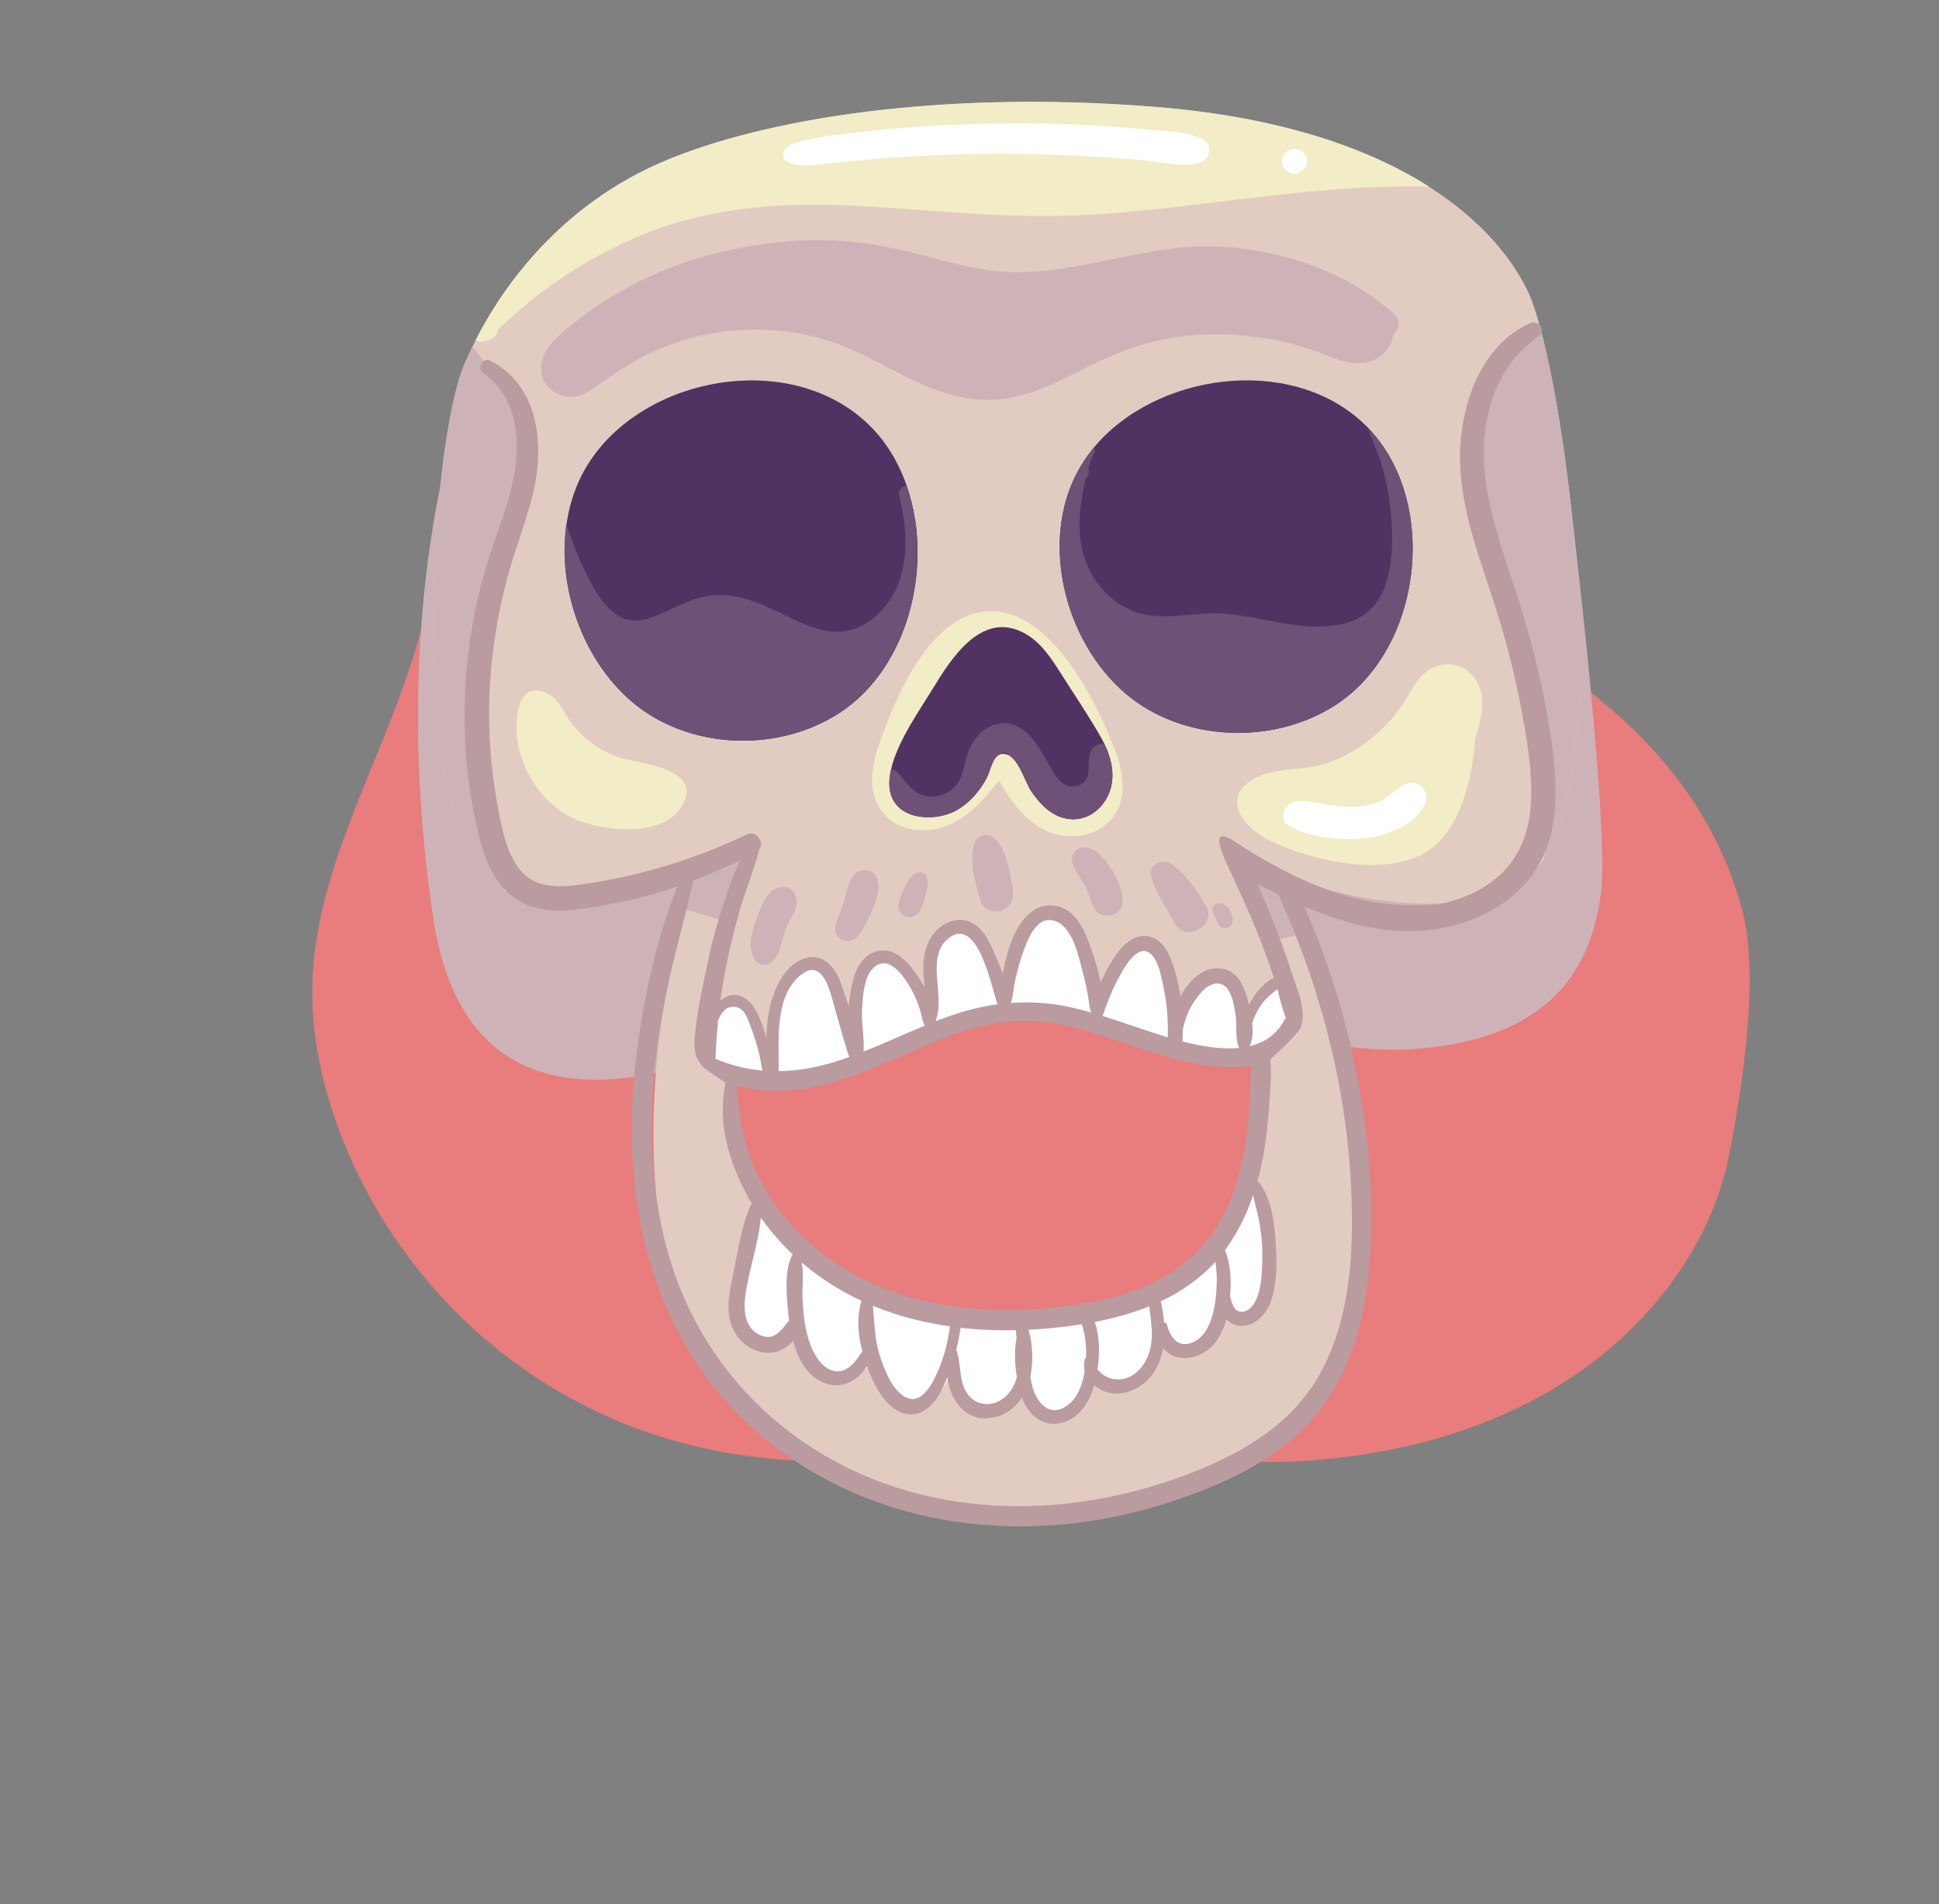 <svg width="167" height="164" viewBox="0 0 167 164" fill="none" xmlns="http://www.w3.org/2000/svg">
<rect x="0" y="0" width="167" height="164" fill="#808080" stroke="none"/>
<g id="Group 60">
<path id="Vector" d="M52.289 121.999C59.955 125.408 68.705 126.566 77.334 125.42C81.387 124.883 85.093 123.222 89.046 122.412C93.505 121.505 96.877 123.223 100.883 124.615C104.92 126.017 109.387 126.111 113.775 125.72C121.344 125.047 129.035 122.892 135.563 118.498C142.095 114.1 147.351 107.279 148.876 99.677C150.068 93.74 151.565 84.034 150.053 78.393C144.516 57.751 121.51 51.852 112.952 44.892C103.561 37.253 98.873 24.665 88.862 17.847C81.071 12.537 70.427 11.445 61.044 14.985C51.656 18.53 43.743 26.623 40.359 36.153C38.229 42.144 37.832 48.481 36.175 54.584C33.478 64.549 27.429 73.943 26.928 84.087C26.691 88.832 27.712 93.47 29.362 97.761C33.518 108.546 41.844 117.343 52.294 121.994L52.289 121.999Z" fill="#E97C7C"/>
<g id="crane">
<path id="Vector_2" d="M110.747 88.848C110.747 88.848 117.326 91.591 125.735 89.824C134.145 88.052 137.121 82.901 137.89 76.889C138.66 70.878 135.105 41.926 135.105 41.926L84.946 48.759L91.923 63.291C91.923 63.291 104.853 81.924 105.012 82.397C105.166 82.869 110.747 88.848 110.747 88.848Z" fill="#CDB3B7"/>
<path id="Vector_3" d="M39.977 34.24C39.977 34.24 33.228 51.865 37.313 79.056C41.399 106.247 72.946 85.284 72.946 85.284L73.933 53.281C73.933 53.281 60.812 40.309 59.804 40.012C58.796 39.72 45.988 36.723 45.988 36.723L39.977 34.234V34.24Z" fill="#CDB3B7"/>
<path id="Vector_4" d="M115.835 114.93C110.959 124.634 100.502 132.348 86.166 130.979C71.836 129.611 59.686 120.936 57.257 108.325C55.039 96.812 57.002 85.102 59.119 78.348C60.212 74.857 61.167 72.73 61.167 72.73C61.167 72.73 64.806 68.247 67.151 71.175C65.91 73.319 64.886 76.412 64.117 79.839C62.456 87.24 62.371 95.591 63.464 99.857C64.191 102.701 69.374 109.837 75.21 112.474C81.047 115.111 90.793 116.188 99.027 111.837C107.261 107.486 107.935 100.223 108.365 94.085C108.545 91.517 108.269 86.132 106.566 81.77C104.2 75.706 101.271 69.897 101.271 69.897C101.271 69.897 97.802 65.429 109.315 72.953C110.572 74.778 111.803 77.287 112.928 80.205C117.077 90.976 119.666 107.285 115.83 114.92L115.835 114.93Z" fill="#E2CCC1"/>
<path id="Vector_5" d="M112.938 80.218L106.572 81.777C104.206 75.713 101.277 69.903 101.277 69.903C101.277 69.903 97.807 65.436 109.32 72.96C110.578 74.785 111.808 77.294 112.933 80.212L112.938 80.218Z" fill="#CDB3B7"/>
<path id="Vector_6" d="M67.152 71.182C65.91 73.326 64.886 76.419 64.117 79.846L59.119 78.355C60.212 74.864 61.167 72.737 61.167 72.737C61.167 72.737 64.807 68.254 67.152 71.182Z" fill="#CDB3B7"/>
<path id="Vector_7" d="M132.935 73.998C132.14 75.276 131.158 76.189 129.97 76.64C119.369 80.662 105.469 73.25 105.469 73.25C105.469 73.25 108.8 78.741 110.376 84.296C110.61 85.129 110.811 85.957 110.949 86.774C111.236 88.45 110.424 90.121 108.917 90.907C105.792 92.53 103.935 91.411 99.532 90.36C94.12 89.071 92.634 86.981 87.419 86.88C82.75 86.79 71.386 95.326 62.77 92.392C62.138 92.175 61.592 91.814 61.167 91.352C60.355 90.487 59.963 89.273 60.18 88.042C61.459 80.847 64.977 73.239 64.977 73.239C63.114 72.767 50.821 81.325 43.218 76.56C42.953 76.396 42.699 76.216 42.449 76.019C34.937 70.114 37.091 38.201 39.977 31.416C40.2 30.895 40.433 30.376 40.688 29.861C40.783 29.67 40.873 29.479 40.974 29.288C44.046 23.261 49.198 17.557 56.291 14.289C64.218 10.639 79.7 7.615 99.537 9.217C110.291 10.087 117.884 12.777 123.083 16.088C127.471 18.884 130.155 22.12 131.588 25.081C131.933 25.792 132.309 26.922 132.697 28.375C135.418 38.658 138.512 65.127 132.935 74.014V73.998Z" fill="#E2CCC1"/>
<path id="Vector_8" d="M95.266 62.74C93.579 58.931 90.013 52.501 85.175 52.649C80.14 52.803 77.126 60.045 75.715 64.088C75.009 66.109 74.633 68.603 76.293 70.279C77.79 71.786 80.262 71.813 82.071 70.905C83.026 70.428 83.854 69.717 84.581 68.942C84.968 68.528 85.339 68.094 85.705 67.658C85.817 67.526 85.928 67.372 86.056 67.245C86.066 67.26 86.077 67.276 86.093 67.292C86.188 67.467 86.289 67.637 86.39 67.807C87.472 69.621 88.952 71.404 91.106 71.892C93.043 72.333 95.255 71.691 96.21 69.839C97.367 67.595 96.2 64.857 95.261 62.74H95.266Z" fill="#F2ECC7"/>
<path id="Vector_9" d="M78.814 44.792C78.66 43.773 78.416 42.781 78.087 41.826C77.382 39.789 76.262 37.943 74.718 36.478C67.699 29.809 54.308 32.611 50.079 40.977C49.416 42.293 48.992 43.72 48.785 45.195C48.015 50.639 50.196 56.761 54.324 60.353C59.189 64.582 66.988 64.916 72.384 61.356C77.466 57.998 79.769 50.994 78.825 44.797L78.814 44.792Z" fill="#523263"/>
<path id="Vector_10" d="M121.461 44.532C121.01 41.63 119.816 38.913 117.827 36.85C117.678 36.696 117.524 36.542 117.36 36.393C111.03 30.515 99.538 32.16 94.227 38.526C93.644 39.227 93.135 39.985 92.715 40.797C89.606 46.808 91.707 55.286 96.96 59.754C101.825 63.892 109.624 64.221 115.02 60.73C120.103 57.446 122.4 50.591 121.461 44.527V44.532Z" fill="#523263"/>
<path id="Vector_11" d="M95.112 64.056C95.022 63.876 94.926 63.696 94.825 63.515C93.78 61.674 92.576 59.907 91.44 58.114C90.549 56.703 89.605 55.212 88.055 54.448C84.453 52.676 81.885 56.772 80.32 59.345C79.307 61.011 77.301 63.823 76.744 66.258C76.58 66.964 76.543 67.638 76.68 68.242C77.232 70.641 80.458 70.805 82.288 69.839C83.403 69.25 84.251 68.279 84.877 67.203C85.307 66.465 85.435 65.239 86.103 64.985C86.278 64.916 86.49 64.91 86.761 65.001C86.846 65.027 86.925 65.07 87.005 65.128C87.838 65.685 88.353 67.478 88.851 68.2C89.584 69.256 90.512 70.248 91.822 70.502C93.441 70.821 94.873 69.834 95.494 68.375C96.104 66.942 95.764 65.404 95.112 64.056Z" fill="#523263"/>
<path id="Vector_12" d="M108.923 90.907C105.798 92.531 103.941 91.411 99.537 90.361C94.126 89.072 92.64 86.981 87.425 86.88C82.756 86.79 71.391 95.327 62.775 92.393C62.144 92.175 61.597 91.814 61.173 91.353C61.412 89.464 61.629 85.941 63.152 85.941C65.163 85.941 66.664 91.602 66.664 91.602C66.664 91.602 66.547 82.742 69.747 83.432C72.941 84.121 74.092 90.058 74.092 90.058C74.092 90.058 73.296 84.36 75.227 82.896C77.127 81.458 80.315 87.294 80.421 87.49C80.39 87.273 79.318 80.084 81.769 79.516C84.257 78.938 86.793 85.925 86.793 85.925C86.793 85.925 87.701 78.009 90.73 78.524C93.76 79.039 94.062 86.535 94.062 86.535C94.062 86.535 95.866 80.768 98.747 81.585C101.628 82.397 101.293 89.374 101.293 89.374C101.293 89.374 102.174 84.228 105.018 84.413C107.772 84.599 107.427 89.639 107.405 89.957C107.453 89.629 108.265 84.44 110.382 84.302C110.615 85.135 110.817 85.962 110.955 86.779C111.241 88.456 110.43 90.127 108.923 90.912V90.907Z" fill="white"/>
<path id="Vector_13" d="M64.717 105.105C64.717 105.105 61.465 115.44 65.439 115.514C68.389 115.074 68.277 113.238 68.277 113.238C68.277 113.238 69.158 120.326 72.357 119.042C75.556 117.764 75.222 116.867 75.222 116.867C75.222 116.867 76.639 121.727 78.851 121.345C81.058 120.963 81.886 118.156 81.886 118.156C81.886 118.156 82.469 122.114 85.027 122.178C87.584 122.242 88.194 117.907 87.828 118.156C87.457 118.406 89.653 123.266 91.818 122.178C93.983 121.09 94.131 117.318 94.131 117.318C94.131 117.318 94.699 120.475 97.283 119.695C99.866 118.915 100.248 114.543 100.248 114.543C100.248 114.543 101.018 117.636 103.06 116.745C105.103 115.854 105.469 110.829 105.469 110.829C105.469 110.829 106.016 114.575 107.931 113.1C109.841 111.625 109.475 104.267 107.931 102.638C103.734 108.394 102.466 110.405 96.046 112.23C89.627 114.055 82.225 113.588 78.416 112.713C69.736 110.729 67.444 103.704 64.717 105.105Z" fill="white"/>
<path id="Vector_14" d="M45.441 41.083C44.529 46.118 37.547 69.351 43.484 76.636C43.394 76.609 43.303 76.583 43.218 76.551C42.953 76.387 42.699 76.206 42.449 76.01C34.937 70.105 37.091 38.192 39.977 31.406C40.2 30.886 40.433 30.366 40.688 29.852C42.269 31.788 46.174 37.046 45.441 41.078V41.083Z" fill="#CDB3B7"/>
<path id="Vector_15" d="M132.936 73.998C135.308 65.541 124.935 45.608 125.816 38.547C126.484 33.199 130.686 29.729 132.692 28.365C135.414 38.647 138.507 65.117 132.931 74.004L132.936 73.998Z" fill="#CDB3B7"/>
<path id="Vector_16" d="M121.46 44.531C121.009 41.629 119.816 38.913 117.826 36.849C118.251 38.09 118.829 39.279 119.152 40.557C119.609 42.356 119.879 44.276 119.895 46.133C119.916 49.375 119.301 52.861 115.693 53.726C112.048 54.601 108.366 52.877 104.716 52.829C102.726 52.802 100.679 53.312 98.705 52.956C97.246 52.691 95.957 51.863 94.97 50.776C93.856 49.55 93.187 47.937 93.033 46.298C92.938 45.306 92.964 44.287 93.123 43.3C93.219 42.69 93.32 42.038 93.458 41.39C93.537 41.226 93.622 41.066 93.707 40.907C93.824 40.7 93.808 40.499 93.723 40.334C93.856 39.894 94.01 39.47 94.211 39.077C94.312 38.881 94.307 38.69 94.232 38.525C93.649 39.225 93.139 39.984 92.72 40.796C89.611 46.807 91.712 55.285 96.965 59.753C101.83 63.891 109.629 64.22 115.025 60.729C120.107 57.445 122.405 50.59 121.466 44.526L121.46 44.531Z" fill="#6F5076"/>
<path id="Vector_17" d="M78.813 44.791C78.659 43.772 78.415 42.78 78.086 41.825C77.662 41.9 77.322 42.218 77.46 42.77C78.251 45.926 78.383 49.619 76.197 52.277C75.322 53.344 74.086 54.187 72.696 54.378C71.369 54.564 70.059 54.097 68.86 53.572C66.403 52.495 64.021 50.951 61.22 51.29C59.761 51.465 58.445 52.176 57.129 52.776C55.808 53.375 54.402 53.853 53.102 52.94C51.776 52.017 50.927 50.346 50.253 48.929C49.68 47.72 49.219 46.457 48.773 45.194C48.004 50.638 50.184 56.76 54.312 60.352C59.177 64.581 66.976 64.915 72.372 61.355C77.455 57.996 79.757 50.993 78.813 44.796V44.791Z" fill="#6F5076"/>
<path id="Vector_18" d="M95.495 68.38C94.874 69.839 93.442 70.831 91.824 70.507C90.513 70.247 89.585 69.26 88.853 68.204C88.354 67.483 87.839 65.69 87.006 65.133C86.927 65.042 86.842 64.968 86.741 64.915C86.492 64.777 86.285 64.825 86.104 64.989C85.436 65.249 85.309 66.47 84.879 67.207C84.253 68.284 83.404 69.255 82.29 69.844C80.465 70.809 77.234 70.64 76.682 68.247C76.544 67.642 76.586 66.968 76.745 66.263C76.878 66.263 77.016 66.31 77.127 66.395C77.923 67.043 78.247 67.976 79.271 68.411C80.221 68.815 81.335 68.608 82.093 67.918C83.032 67.069 82.979 65.737 83.441 64.634C83.871 63.605 84.651 62.666 85.77 62.384C88.391 61.726 89.638 64.703 90.71 66.486C91.177 67.26 91.84 67.971 92.826 67.679C94.047 67.319 93.659 65.997 93.829 65.064C93.946 64.395 94.508 63.976 95.108 64.066C95.76 65.414 96.1 66.952 95.49 68.385L95.495 68.38Z" fill="#6F5076"/>
<path id="Vector_19" d="M68.452 77.006C68.298 76.683 67.958 76.423 67.592 76.407C66.176 76.333 65.64 77.85 65.215 78.969C64.77 80.153 64.303 81.601 65.046 82.726C65.337 83.171 66.117 83.198 66.489 82.853C67.284 82.1 67.3 80.906 67.698 79.924C68.086 78.954 68.977 78.084 68.457 77.006H68.452Z" fill="#CDB3B7"/>
<path id="Vector_20" d="M75.599 75.846C75.349 74.838 74.118 74.615 73.492 75.416C73.025 76.016 72.951 76.838 72.718 77.549C72.49 78.249 72.208 78.928 71.98 79.634C71.598 80.828 73.126 81.587 73.89 80.621C74.437 79.926 74.808 79.162 75.132 78.345C75.434 77.57 75.8 76.674 75.593 75.841L75.599 75.846Z" fill="#CDB3B7"/>
<path id="Vector_21" d="M79.837 75.559C79.71 75.093 79.1 75.045 78.766 75.262C78.331 75.544 78.113 76.064 77.89 76.509C77.662 76.976 77.418 77.438 77.381 77.963C77.312 78.907 78.506 79.39 79.094 78.626C79.413 78.207 79.546 77.708 79.689 77.204C79.848 76.636 79.991 76.138 79.837 75.554V75.559Z" fill="#CDB3B7"/>
<path id="Vector_22" d="M87.238 76.725C87.042 75.346 86.734 73.33 85.747 72.284C85.211 71.717 84.198 71.817 83.927 72.613C83.445 74.019 83.98 76.03 84.394 77.431C84.935 79.272 87.509 78.571 87.243 76.725H87.238Z" fill="#CDB3B7"/>
<path id="Vector_23" d="M95.691 74.805C95.176 74.009 94.454 73.07 93.441 73.001C92.762 72.953 92.258 73.51 92.337 74.179C92.433 74.932 93.022 75.526 93.383 76.174C93.749 76.832 93.881 77.543 94.216 78.206C94.783 79.346 96.667 78.959 96.683 77.665C96.693 76.678 96.221 75.622 95.691 74.799V74.805Z" fill="#CDB3B7"/>
<path id="Vector_24" d="M103.84 77.984C103.018 76.647 102.153 75.241 100.805 74.376C100.094 73.925 98.858 74.493 99.134 75.448C99.564 76.933 100.439 78.18 101.177 79.522C102.132 81.257 104.885 79.676 103.846 77.984H103.84Z" fill="#CDB3B7"/>
<path id="Vector_25" d="M105.883 78.344C105.654 77.988 105.347 77.797 104.922 77.792C104.508 77.792 104.355 78.248 104.44 78.572C104.471 78.699 104.524 78.811 104.599 78.917C104.625 78.959 104.657 79.002 104.694 79.044C104.699 79.055 104.705 79.06 104.71 79.065C104.71 79.065 104.71 79.071 104.71 79.076C104.779 79.283 104.843 79.532 104.986 79.702C105.31 80.084 105.845 80.02 106.084 79.585C106.307 79.182 106.111 78.694 105.883 78.344Z" fill="#CDB3B7"/>
<path id="Vector_26" d="M120.091 27.066C115.905 23.267 109.931 21.341 104.344 21.224C98.131 21.097 92.242 23.919 86.018 23.368C82.915 23.092 79.954 21.999 76.919 21.373C74.256 20.821 71.534 20.556 68.818 20.72C63.374 21.054 58.074 22.418 53.336 25.166C52.026 25.93 50.758 26.784 49.564 27.724C48.444 28.604 47.123 29.58 46.704 31.008C46.28 32.451 47.203 33.862 48.657 34.133C49.495 34.292 50.132 34.095 50.662 33.703C50.736 33.687 50.816 33.655 50.89 33.602C52.8 32.249 54.705 30.917 56.88 30.015C59.156 29.071 61.608 28.535 64.069 28.419C66.457 28.307 68.913 28.588 71.2 29.299C73.688 30.074 75.927 31.416 78.256 32.562C80.591 33.713 83.058 34.589 85.7 34.43C88.448 34.265 90.931 32.997 93.345 31.772C95.818 30.514 98.338 29.495 101.097 29.071C103.845 28.647 106.609 28.737 109.347 29.204C110.923 29.474 112.467 29.909 113.952 30.488C115.294 31.013 116.743 31.618 118.186 31.071C119.125 30.716 119.916 29.819 119.995 28.811C120.494 28.371 120.696 27.607 120.101 27.066H120.091Z" fill="#CDB3B7"/>
<path id="Vector_27" d="M99.537 9.207C79.7 7.605 64.218 10.629 56.292 14.279C49.193 17.548 44.047 23.256 40.975 29.278C41.224 29.443 41.569 29.501 41.871 29.358C42.375 29.262 42.821 28.923 42.911 28.387C46.614 24.753 51.103 21.861 55.936 19.988C61.725 17.739 67.868 17.41 74.007 17.744C80.724 18.11 87.35 18.916 94.088 18.487C100.858 18.057 107.559 16.927 114.319 16.375C117.226 16.136 120.16 16.004 123.083 16.078C117.884 12.767 110.292 10.077 99.537 9.207Z" fill="#F2ECC7"/>
<path id="Vector_28" d="M133.943 66.958C133.784 64.189 133.269 61.409 132.686 58.703C132.081 55.891 131.285 53.132 130.383 50.405C129.539 47.858 128.653 45.312 128.155 42.67C127.184 37.566 128.059 32.106 132.548 28.928C133.184 28.477 132.5 27.527 131.831 27.819C127.942 29.506 126.154 33.926 125.804 37.916C125.353 43.126 127.507 48.108 129.014 52.978C129.837 55.631 130.505 58.326 131.02 61.053C131.508 63.642 131.969 66.316 131.863 68.964C131.773 71.219 131.11 73.405 129.508 75.044C128.086 76.498 126.186 77.379 124.223 77.824C117.517 78.662 111.766 76.036 106.248 72.428C103.77 70.81 105.728 74.519 106.084 75.309C106.837 76.986 107.627 78.647 108.307 80.355C108.811 81.623 109.277 82.912 109.713 84.207C108.784 84.7 108.063 85.565 107.569 86.562C107.553 86.493 107.537 86.424 107.521 86.361C107.23 85.156 106.704 83.692 105.314 83.438C103.77 83.156 102.47 84.329 101.669 85.825C101.558 85.082 101.399 84.345 101.187 83.618C100.842 82.429 100.258 80.843 98.836 80.636C97.297 80.413 96.236 81.973 95.557 83.119C95.276 83.597 95.022 84.101 94.804 84.615C94.608 83.719 94.358 82.833 94.067 81.963C93.525 80.376 92.751 78.281 90.825 78.01C89.106 77.766 87.923 79.193 87.307 80.615C86.867 81.634 86.58 82.716 86.373 83.809C86.373 83.83 86.363 83.857 86.358 83.883C86.023 82.907 85.604 81.957 85.185 81.108C84.559 79.856 83.455 78.917 81.991 79.331C80.643 79.713 79.842 80.96 79.609 82.281C79.466 83.103 79.534 83.952 79.609 84.78C79.614 84.865 79.619 84.95 79.625 85.034C79.434 84.69 79.243 84.382 79.084 84.143C78.309 82.96 77.11 81.517 75.524 81.936C74.054 82.323 73.523 83.904 73.29 85.236C73.21 85.676 73.141 86.17 73.099 86.679C72.876 86.005 72.648 85.332 72.42 84.674C71.932 83.273 70.796 81.968 69.173 82.589C67.544 83.215 66.706 85.093 66.329 86.668C66.122 87.539 66.027 88.441 66.011 89.348C65.99 89.29 65.968 89.226 65.947 89.167C65.623 88.202 65.263 86.955 64.488 86.234C63.634 85.438 62.737 85.613 62.042 86.191C62.201 85.04 62.392 83.888 62.636 82.753C62.976 81.145 63.363 79.549 63.841 77.978C64.329 76.376 64.976 74.805 65.385 73.182C65.878 72.55 65.151 71.473 64.276 71.893C60.01 73.935 55.426 75.357 50.752 76.079C48.667 76.397 46.205 76.747 44.746 74.864C43.568 73.346 43.207 71.256 42.863 69.415C41.987 64.719 41.886 59.833 42.592 55.106C42.937 52.766 43.457 50.453 44.157 48.193C44.858 45.938 45.722 43.725 46.136 41.391C46.821 37.502 46.041 32.971 42.194 31.056C41.568 30.743 41.059 31.724 41.616 32.117C45.308 34.722 44.815 39.783 43.632 43.54C42.91 45.832 42.03 48.06 41.425 50.395C40.82 52.724 40.427 55.1 40.21 57.493C39.764 62.343 40.072 67.362 41.276 72.089C41.711 73.813 42.396 75.617 43.722 76.864C45.351 78.403 47.547 78.578 49.675 78.328C52.641 77.978 55.548 77.309 58.355 76.355C56.471 80.954 55.437 86.037 54.811 90.918C54.148 96.059 54.248 101.333 55.378 106.405C56.44 111.17 58.461 115.706 61.517 119.526C64.265 122.964 67.831 125.749 71.751 127.739C80.707 132.286 91.254 132.477 100.709 129.394C105.224 127.919 109.957 125.813 113.119 122.141C116.095 118.688 117.422 114.226 117.878 109.764C118.445 104.198 117.963 98.473 116.939 92.987C115.984 87.862 114.44 82.849 112.339 78.079C115.448 79.4 118.705 80.36 122.09 80.185C126.202 79.978 130.489 78.132 132.574 74.413C133.837 72.163 134.097 69.505 133.948 66.974L133.943 66.958ZM107.85 88.138C108.004 87.618 108.238 87.12 108.54 86.668C108.954 86.043 109.468 85.623 110.015 85.204C110.238 86.016 110.429 86.891 110.742 87.661C110.721 87.687 110.705 87.719 110.683 87.751C109.988 89.104 108.89 89.804 107.627 90.106C107.898 89.581 107.919 88.849 107.845 88.138H107.85ZM105.495 107.684C105.542 107.615 105.595 107.551 105.643 107.482C106.635 106.097 107.383 104.548 107.93 102.93C108.063 103.641 108.285 104.357 108.418 105.031C108.641 106.177 108.747 107.35 108.72 108.517C108.694 109.541 108.651 110.697 108.301 111.668C108.105 112.215 107.686 112.92 107.028 112.984C106.328 113.053 106.121 112.347 105.993 111.812C105.983 111.769 105.962 111.737 105.935 111.711C106.057 110.411 106.02 108.878 105.495 107.679V107.684ZM101.844 89.661C101.86 89.332 101.866 88.998 101.866 88.669C102.019 88.021 102.205 87.385 102.539 86.78C102.99 85.958 103.961 84.536 105.033 84.727C106.078 84.912 106.275 86.568 106.423 87.443C106.566 88.287 106.333 89.486 106.731 90.26C105.118 90.42 103.341 90.08 101.834 89.698C101.834 89.687 101.834 89.677 101.839 89.661H101.844ZM95.149 86.971C95.186 86.881 95.218 86.78 95.26 86.674C95.525 85.995 95.775 85.316 96.114 84.668C96.523 83.888 97.542 81.782 98.608 81.92C99.712 82.063 100.035 84.244 100.216 85.077C100.518 86.483 100.624 87.91 100.571 89.343C98.677 88.78 96.82 88.085 94.937 87.496C95.048 87.337 95.117 87.162 95.149 86.971ZM87.344 84.907C87.498 84.048 87.716 83.215 87.992 82.387C88.4 81.167 89.238 78.594 91.016 79.389C92.422 80.021 92.889 82.35 93.244 83.687C93.456 84.472 93.626 85.268 93.753 86.069C93.822 86.488 93.822 86.875 93.987 87.21C93.377 87.035 92.761 86.875 92.141 86.743C90.421 86.371 88.729 86.265 87.058 86.387C87.238 85.926 87.259 85.411 87.344 84.907ZM81.742 80.779C84.209 78.933 85.349 84.854 85.912 86.504C84.623 86.679 83.344 86.987 82.06 87.422C81.556 87.592 81.062 87.777 80.569 87.968C81.482 85.782 79.619 82.371 81.747 80.779H81.742ZM74.25 86.913C74.325 85.735 74.388 83.697 75.614 83.087C76.924 82.435 78.182 84.599 78.654 85.528C78.919 86.053 79.142 86.605 79.29 87.173C79.407 87.618 79.444 87.984 79.657 88.335C77.885 89.061 76.15 89.873 74.372 90.579C74.462 89.374 74.176 88.133 74.25 86.918V86.913ZM69.046 83.92C70.934 82.482 71.518 85.554 71.879 86.769C72.298 88.186 72.659 89.64 73.141 91.04C72.717 91.194 72.293 91.337 71.857 91.47C70.245 91.969 68.653 92.239 67.072 92.255C67.082 89.608 66.684 85.708 69.046 83.915V83.92ZM70.154 93.608C74.001 92.834 77.481 90.913 81.11 89.502C82.957 88.78 84.882 88.191 86.862 87.99C88.777 87.793 90.703 88.048 92.56 88.52C96.067 89.412 99.383 90.939 102.948 91.603C104.502 91.889 106.184 92.075 107.76 91.778C107.691 92.595 107.702 93.417 107.665 94.24C107.596 95.603 107.495 96.967 107.293 98.314C106.948 100.612 106.317 102.898 105.208 104.951C102.89 109.244 98.762 111.228 94.135 112.119C85.249 113.828 74.892 112.756 68.425 105.8C66.838 104.092 65.533 102.086 64.695 99.901C64.297 98.85 63.995 97.746 63.798 96.643C63.613 95.603 63.586 94.547 63.432 93.502C65.586 94.139 68.022 94.038 70.154 93.608ZM104.8 110.167C104.789 111.196 104.699 112.278 104.428 113.276C104.179 114.183 103.728 115.117 102.847 115.557C101.553 116.205 100.815 115.276 100.513 114.114C100.481 113.992 100.375 113.923 100.258 113.907C100.21 113.281 100.109 112.666 99.977 112.087C101.738 111.254 103.346 110.151 104.688 108.665C104.736 109.164 104.8 109.663 104.8 110.167ZM94.289 113.859C95.902 113.552 97.483 113.122 98.974 112.522C99.213 114.273 99.526 116.093 98.406 117.637C97.34 119.117 95.515 119.186 94.528 117.95C94.714 116.682 94.74 115.096 94.284 113.859H94.289ZM93.424 118.077C93.244 119.207 92.836 120.396 91.939 121.043C90.358 122.189 89.228 120.746 88.878 119.282C88.819 119.038 88.777 118.794 88.745 118.544C88.989 117.34 88.978 115.769 88.575 114.539C90.071 114.464 91.567 114.31 93.043 114.082C93.09 114.077 93.133 114.066 93.18 114.061C93.255 114.337 93.334 114.618 93.393 114.899C93.52 115.568 93.573 116.252 93.541 116.931C93.483 116.979 93.44 117.043 93.419 117.117C93.34 117.451 93.35 117.775 93.424 118.083V118.077ZM87.578 118.64C87.339 119.446 86.893 120.194 86.151 120.619C85.111 121.213 83.869 120.964 83.238 119.918C82.591 118.852 82.781 117.531 82.41 116.38C82.4 116.342 82.373 116.316 82.352 116.289C82.511 115.653 82.644 115.005 82.734 114.364C84.309 114.544 85.901 114.608 87.493 114.57C87.504 114.788 87.53 115 87.556 115.218C87.35 116.284 87.397 117.515 87.583 118.64H87.578ZM81.816 114.247C81.667 115.409 81.397 116.549 80.967 117.642C80.558 118.677 79.566 121.006 78.129 120.401C76.861 119.871 76.134 117.897 75.757 116.693C75.317 115.292 75.317 113.891 75.179 112.464C75.975 112.793 76.792 113.085 77.63 113.334C79.004 113.743 80.405 114.04 81.816 114.241V114.247ZM69.056 108.75C70.605 110.077 72.34 111.175 74.203 112.04C73.757 113.403 73.9 114.984 74.271 116.406C73.82 117.043 73.37 117.759 72.674 118.014C71.263 118.534 70.223 116.969 69.809 115.865C69.332 114.597 69.183 113.228 69.12 111.886C69.077 110.92 69.242 109.748 69.056 108.745V108.75ZM65.984 105.493C66.679 106.416 67.448 107.259 68.271 108.039C67.517 109.376 67.751 111.541 67.878 113.005C67.9 113.249 67.926 113.504 67.958 113.753C67.942 113.769 67.926 113.78 67.91 113.801C67.252 114.613 66.653 115.552 65.432 114.979C64.186 114.395 64.026 112.958 64.175 111.743C64.456 109.445 65.326 107.185 65.528 104.867C65.676 105.079 65.825 105.286 65.979 105.493H65.984ZM63.278 86.722C64.154 86.801 64.419 87.804 64.695 88.541C64.976 89.284 65.21 90.043 65.395 90.817C65.501 91.263 65.56 91.751 65.666 92.213C64.308 92.085 62.96 91.757 61.623 91.2C61.644 90.939 61.639 90.664 61.655 90.388C61.703 89.544 61.766 88.701 61.851 87.857C62.143 87.236 62.483 86.653 63.278 86.727V86.722ZM116.435 105.774C116.398 110.087 115.777 114.613 113.633 118.422C111.294 122.592 107.171 125.049 102.842 126.768C93.955 130.291 83.784 130.938 74.839 127.251C66.493 123.813 60.222 116.99 57.654 108.32C56.105 103.084 55.845 97.598 56.37 92.181C56.657 89.221 57.182 86.292 57.856 83.4C58.45 80.875 59.172 78.381 59.702 75.845C61.077 75.325 62.429 74.742 63.751 74.089C63.225 75.177 62.822 76.339 62.44 77.463C61.856 79.193 61.358 80.954 60.986 82.737C60.53 84.918 59.968 87.369 59.824 89.56C59.766 90.467 59.893 91.125 60.504 91.857C60.657 92.038 62.477 93.295 62.493 93.21C62.069 95.364 62.217 97.37 62.87 99.476C63.326 100.951 63.968 102.357 64.764 103.673C64.706 103.721 64.653 103.79 64.615 103.88C63.825 105.747 63.528 107.917 63.114 109.896C62.764 111.557 62.392 113.387 63.379 114.91C64.111 116.035 65.448 116.762 66.801 116.438C67.348 116.305 67.921 115.96 68.303 115.494C68.541 116.369 68.892 117.207 69.422 117.908C70.266 119.022 71.714 119.674 73.067 119.101C73.741 118.815 74.287 118.29 74.669 117.658C75.221 119.17 76.203 121.282 77.879 121.744C79.46 122.179 80.627 120.783 81.211 119.515C81.349 119.213 81.476 118.905 81.604 118.597C81.795 120.741 83.434 122.73 85.848 122.03C86.787 121.759 87.514 121.149 88.018 120.369C88.565 121.897 89.891 123.033 91.594 122.508C93.048 122.057 93.838 120.704 94.247 119.314C94.443 119.483 94.666 119.627 94.899 119.743C95.934 120.247 97.144 120.046 98.093 119.452C99.319 118.682 99.94 117.457 100.178 116.109C100.359 116.327 100.571 116.512 100.799 116.645C101.908 117.308 103.335 116.905 104.243 116.088C104.964 115.435 105.367 114.56 105.617 113.631C105.845 113.865 106.126 114.045 106.407 114.125C107.818 114.523 109.044 113.308 109.463 112.077C110.015 110.464 109.983 108.57 109.861 106.893C109.744 105.259 109.479 102.988 108.307 101.715C108.476 101.089 108.625 100.458 108.747 99.826C109.028 98.346 109.198 96.839 109.299 95.338C109.389 94.006 109.543 92.595 109.405 91.252C109.405 91.221 111.872 89.088 112.074 88.388C112.514 86.859 111.718 85.231 111.256 83.798C110.816 82.44 110.328 81.092 109.808 79.761C109.336 78.551 108.842 77.336 108.291 76.148C108.88 76.445 109.479 76.742 110.084 77.034C114.196 86.011 116.525 95.868 116.435 105.769V105.774Z" fill="#BA9BA0"/>
<path id="Vector_29" d="M58.636 67.043C57.421 65.86 54.355 65.611 53.24 65.213C51.415 64.56 49.786 63.282 48.778 61.621C48.343 60.91 47.972 60.135 47.187 59.753C44.263 58.337 44.3 62.682 44.645 64.279C45.171 66.714 46.693 68.953 48.858 70.216C51.182 71.569 56.928 72.328 58.678 69.51C59.368 68.396 59.214 67.611 58.636 67.043Z" fill="#F2ECC7"/>
<path id="Vector_30" d="M107.644 71.208C108.137 71.686 108.742 72.099 109.368 72.402C112.796 74.078 118.632 75.431 122.303 73.68C125.736 72.046 126.861 66.969 127.046 63.589C127.137 63.303 127.227 63.011 127.312 62.719C127.72 61.324 127.954 59.828 127.105 58.538C126.309 57.334 124.733 56.862 123.428 57.493C122.24 58.066 121.682 59.239 121.03 60.31C119.507 62.815 117.056 64.746 114.302 65.727C112.27 66.454 109.756 66.003 107.872 67.149C105.893 68.354 106.387 69.977 107.649 71.197L107.644 71.208Z" fill="#F2ECC7"/>
<path id="Vector_31" d="M122.701 68.088C122.638 67.993 122.574 67.892 122.51 67.796C122.362 67.574 122.044 67.468 121.8 67.425C120.829 67.255 119.783 68.587 118.929 68.974C118.367 69.229 117.746 69.377 117.136 69.441C116.324 69.531 115.481 69.473 114.674 69.372C113.719 69.255 112.769 68.937 111.799 68.996C110.775 69.059 109.889 70.502 111.056 71.15C112.982 72.221 115.762 72.46 117.921 72.147C119.592 71.903 121.842 71.017 122.654 69.415C122.855 69.017 122.977 68.502 122.707 68.088H122.701Z" fill="white"/>
<path id="Vector_32" d="M103.68 12.056C102.317 11.282 100.576 11.324 99.043 11.176C97.558 11.032 96.072 10.916 94.586 10.825C91.488 10.64 88.384 10.592 85.281 10.65C82.193 10.704 79.1 10.863 76.022 11.16C74.547 11.303 73.067 11.462 71.597 11.664C70.865 11.765 70.149 11.918 69.433 12.078C68.679 12.247 68.112 12.306 67.587 12.884C67.353 13.144 67.395 13.675 67.703 13.871C68.754 14.539 70.494 14.136 71.693 14.03C73.2 13.897 74.696 13.728 76.203 13.621C79.243 13.409 82.283 13.266 85.328 13.245C88.315 13.224 91.297 13.314 94.273 13.494C95.759 13.584 97.25 13.691 98.73 13.828C100.163 13.961 101.85 14.428 103.256 14.051C104.089 13.828 104.587 12.571 103.68 12.056Z" fill="white"/>
<path id="Vector_33" d="M112.318 13.186C112.132 12.968 111.878 12.852 111.602 12.815C111.405 12.799 111.22 12.83 111.039 12.915C110.869 12.995 110.732 13.117 110.62 13.271C110.509 13.425 110.445 13.594 110.419 13.78C110.403 13.955 110.429 14.125 110.503 14.289C110.514 14.311 110.525 14.327 110.535 14.348C110.663 14.592 110.869 14.793 111.135 14.889C111.458 15.006 111.798 14.958 112.084 14.772C112.35 14.597 112.557 14.311 112.573 13.976C112.588 13.69 112.514 13.409 112.318 13.181V13.186Z" fill="white"/>
</g>
</g>
</svg>
